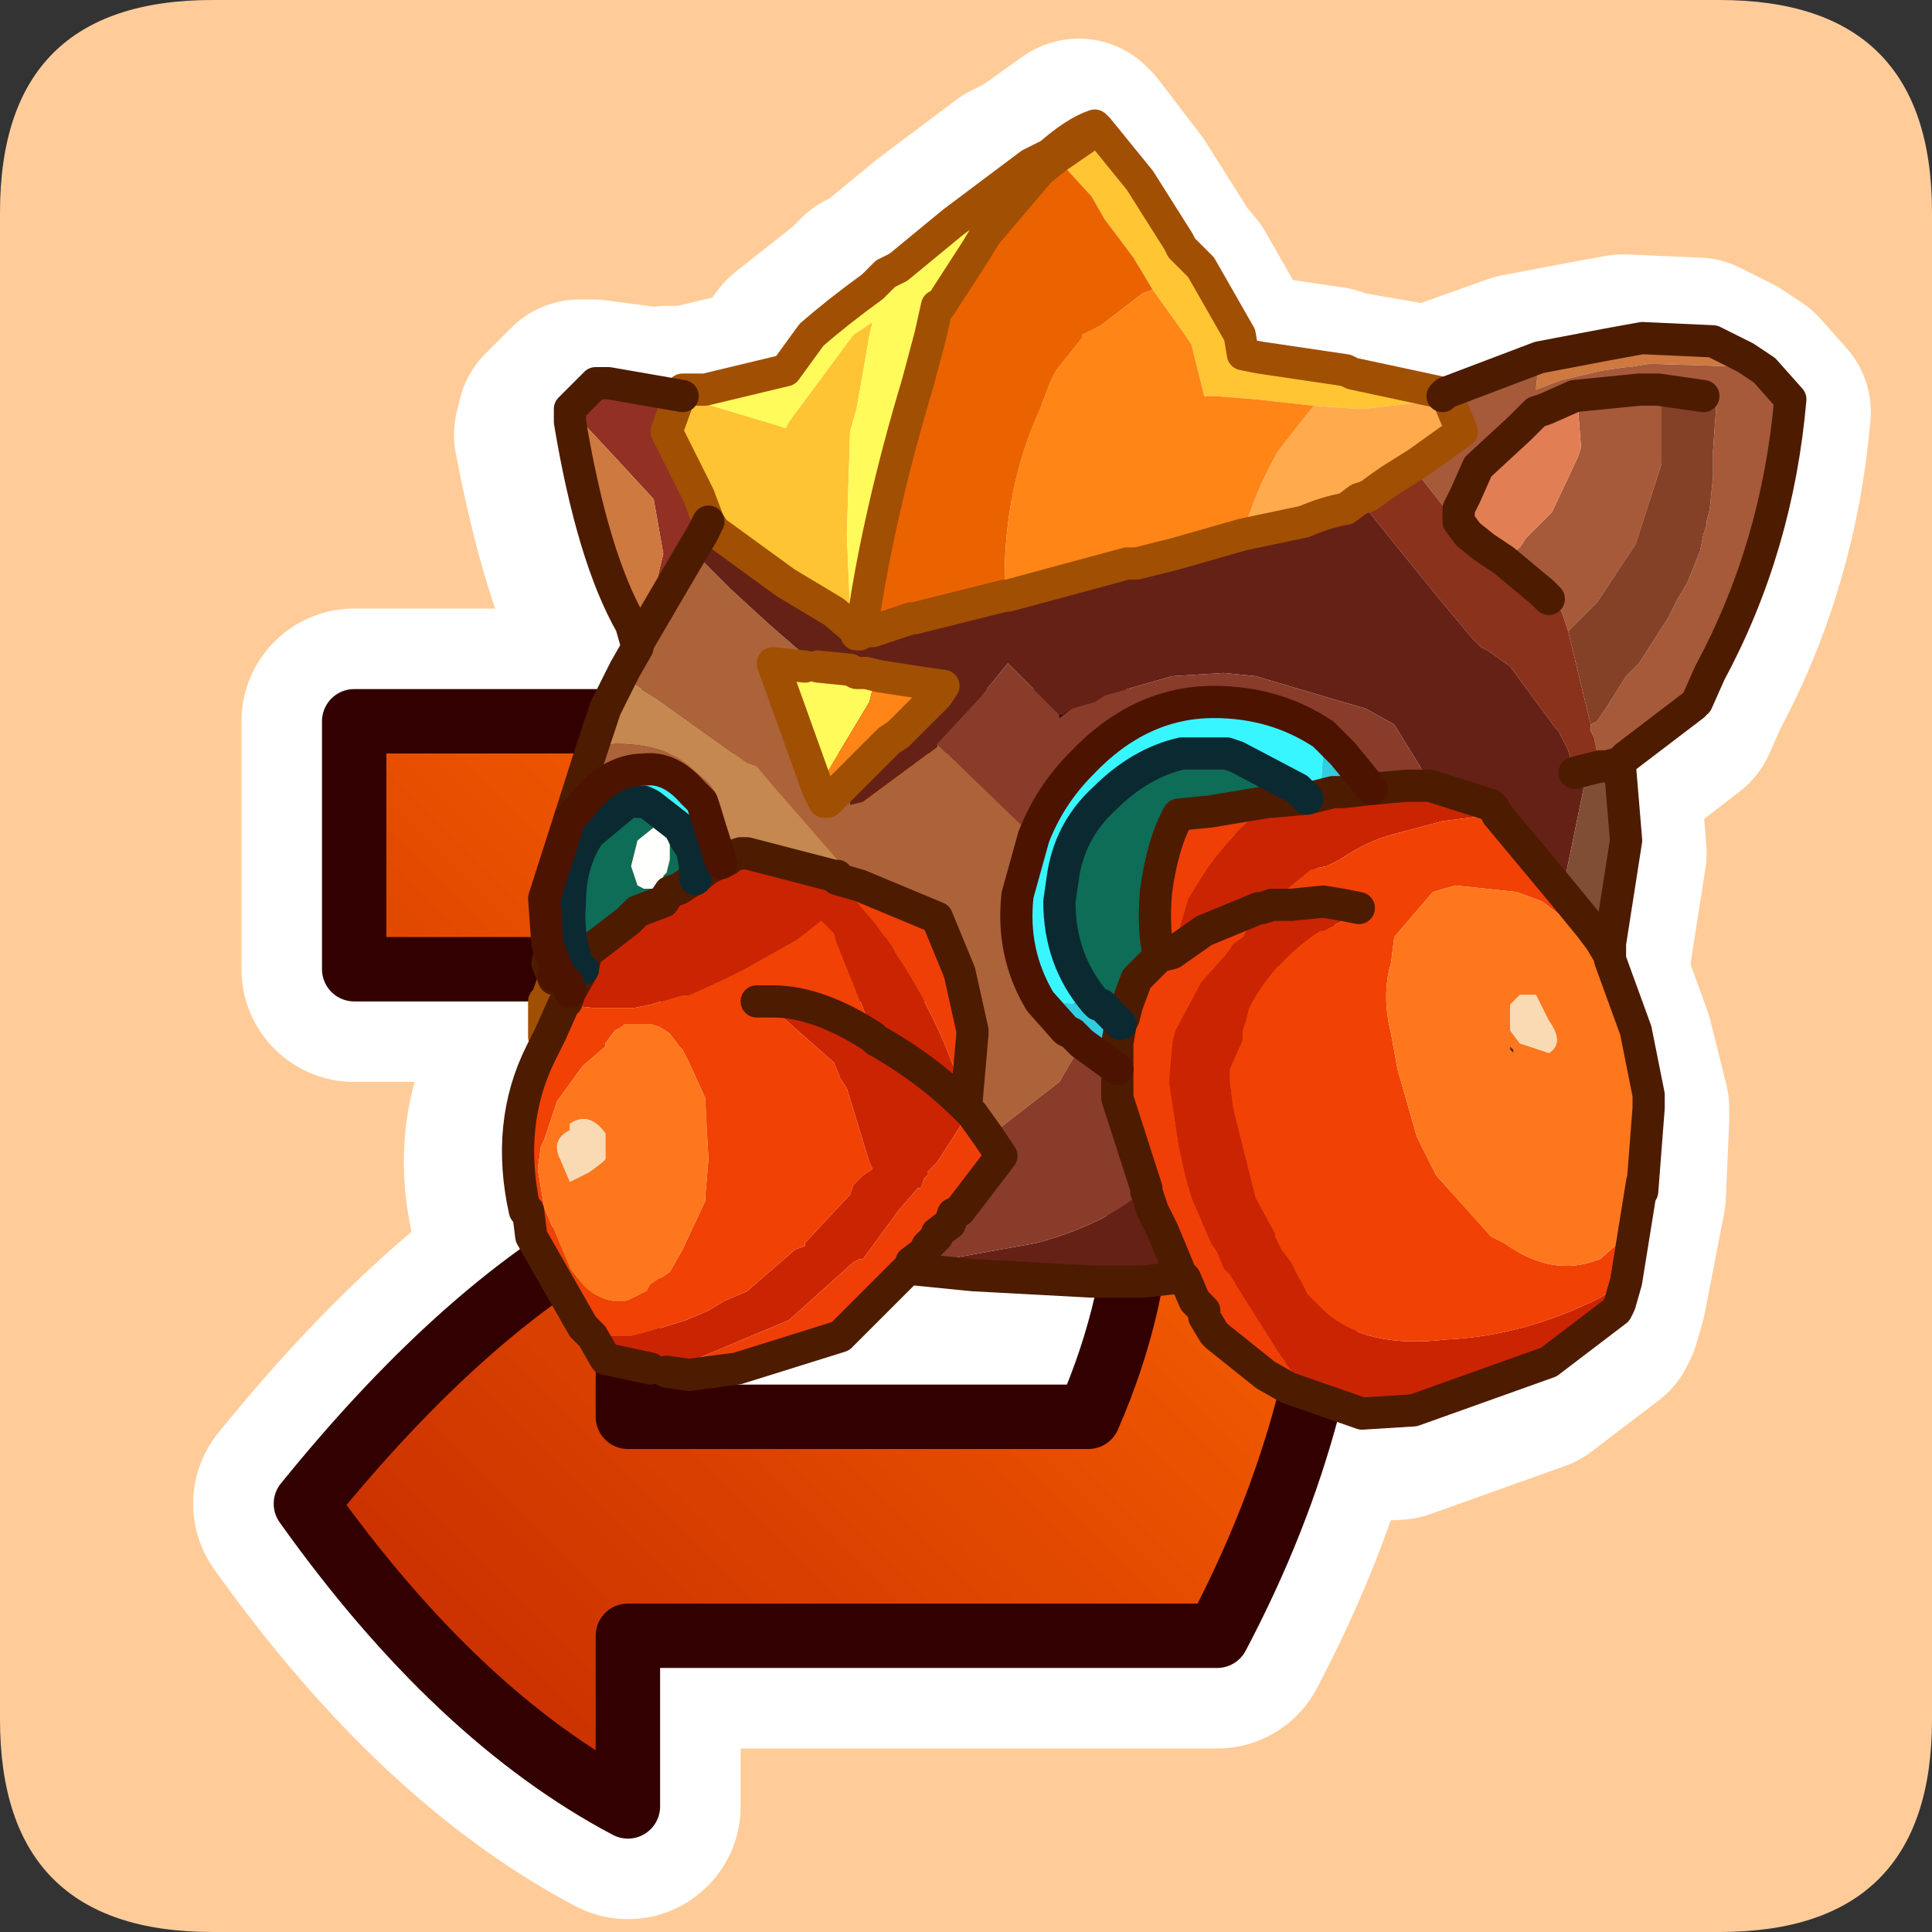 <?xml version="1.0" encoding="UTF-8" standalone="no"?>
<svg xmlns:ffdec="https://www.free-decompiler.com/flash" xmlns:xlink="http://www.w3.org/1999/xlink" ffdec:objectType="frame" height="30.0px" width="30.0px" xmlns="http://www.w3.org/2000/svg">
  <rect width="100%" height="100%" fill="#333333" stroke="none"/>
  <g transform="matrix(1.0, 0.0, 0.0, 1.0, 0.0, 0.0)">
    <use ffdec:characterId="1" height="30.0" transform="matrix(1.0, 0.0, 0.0, 1.0, 0.0, 0.0)" width="30.0" xlink:href="#shape0"/>
  </g>
  <defs>
    <g id="shape0" transform="matrix(1.0, 0.0, 0.0, 1.0, 0.0, 0.0)">
      <path d="M0.0 0.0 L30.0 0.0 30.0 30.0 0.0 30.0 0.0 0.0" fill="#33cc66" fill-opacity="0.0" fill-rule="evenodd" stroke="none"/>
      <path d="M26.7 0.0 Q30.0 0.0 30.0 3.3 L30.0 26.7 Q30.0 30.0 26.7 30.0 L3.3 30.0 Q0.0 30.0 0.0 26.7 L0.0 3.3 Q0.0 0.0 3.3 0.0 L26.7 0.0" fill="#ffcc99" fill-rule="evenodd" stroke="none"/>
      <path d="M10.3 6.35 L10.05 6.85 10.55 7.85 10.75 8.3 10.85 8.4 11.95 9.25 12.65 9.7 13.05 10.0 13.05 10.05 13.1 10.0 13.15 9.85 Q13.4 8.15 14.0 6.15 L14.2 5.4 14.3 4.95 14.35 4.95 14.9 4.1 15.05 3.85 15.9 2.85 16.15 2.6 16.8 2.15 16.75 2.1 16.05 2.6 15.75 2.75 14.55 3.65 13.7 4.35 13.5 4.45 13.3 4.65 12.35 5.4 11.95 5.95 10.7 6.25 10.35 6.25 10.35 6.3 10.3 6.35 M10.35 6.3 L9.2 6.15 9.0 6.15 8.6 6.55 8.55 6.75 Q8.95 8.85 9.5 9.9 L9.65 10.25 9.65 10.2 10.5 8.75 10.6 8.5 10.75 8.3 M16.8 2.15 L17.45 3.0 18.05 3.95 18.1 4.05 18.35 4.35 18.95 5.4 19.05 5.7 19.3 5.75 20.65 5.95 20.75 6.0 22.2 6.25 23.6 5.75 24.65 5.55 25.2 5.45 26.35 5.5 26.85 5.75 27.15 5.95 27.55 6.4 Q27.35 8.7 26.3 10.65 L26.1 11.1 25.0 11.95 24.9 12.0 25.0 13.25 24.75 14.85 24.7 15.05 24.7 15.1 25.1 16.2 25.35 17.2 25.35 17.4 25.3 18.55 25.0 20.1 24.9 20.45 24.85 20.55 23.8 21.35 21.7 22.1 20.9 22.15 19.75 21.75 19.4 21.55 18.65 20.95 18.6 20.85 18.45 20.65 18.4 20.55 18.3 20.35 18.15 20.05 17.95 20.05 17.5 20.1 17.45 20.1 16.7 20.1 14.85 20.0 13.85 19.85 12.8 20.95 11.15 21.45 10.45 21.55 9.15 21.3 8.95 20.95 8.8 20.8 7.95 19.4 7.95 19.0 7.9 19.0 Q7.55 17.65 8.15 16.55 L8.3 16.25 8.2 16.3 8.2 15.75 8.25 15.65 8.35 15.4 8.25 15.1 8.3 15.0 8.25 14.85 8.2 14.1 8.6 12.9 8.95 11.8 9.15 11.2 9.35 10.8 9.4 10.7 9.45 10.6 9.65 10.25 M8.3 15.0 L8.4 15.2 8.4 15.25 8.45 15.35 8.5 15.45 8.6 15.55 8.6 15.6 8.8 15.25 8.75 15.25 Q8.5 14.8 8.55 14.15 8.6 13.55 8.9 13.1 L9.5 12.65 9.6 12.65 9.75 12.65 9.85 12.7 10.3 13.05 10.35 13.1 10.35 13.15 10.4 13.25 10.5 13.4 10.55 13.7 10.55 13.85 10.95 13.55 10.6 12.65 10.5 12.5 Q10.15 12.1 9.75 12.15 9.2 12.15 8.75 12.75 L8.6 12.9 M8.8 15.25 L8.85 15.0 9.5 14.5 9.55 14.45 9.65 14.35 10.05 14.15 10.15 14.05 10.3 14.0 10.45 13.9 10.55 13.85 M8.4 15.25 L8.35 15.35 8.35 15.4 M8.6 15.6 L8.5 15.7 8.45 15.8 8.3 16.25 M23.65 9.35 L23.05 8.9 22.8 8.7 22.5 8.5 22.4 8.3 22.4 8.1 22.5 7.85 22.7 7.45 23.35 6.8 23.6 6.6 23.75 6.55 Q24.0 6.4 24.2 6.35 L25.15 6.25 25.5 6.25 26.15 6.3 M13.1 10.0 L13.25 9.95 13.9 9.8 15.35 9.4 15.4 9.4 17.25 8.95 17.3 8.95 17.35 8.9 18.0 8.8 19.05 8.5 19.95 8.3 20.65 8.1 20.85 7.95 20.95 7.85 21.35 7.65 21.75 7.35 22.45 6.9 22.2 6.25 M13.05 10.05 L13.1 10.05 13.1 10.0 M12.95 10.6 L13.05 10.65 13.15 10.65 13.4 10.7 14.05 10.8 14.4 10.85 14.25 10.95 13.7 11.55 13.55 11.7 12.8 12.45 12.6 12.65 12.55 12.65 12.45 12.45 11.75 10.5 12.2 10.5 12.95 10.6 M18.6 11.1 Q17.45 11.1 16.55 12.0 L15.75 13.2 15.55 14.05 Q15.45 15.0 15.9 15.7 L16.3 16.15 16.4 16.25 16.55 16.4 17.1 16.75 17.1 16.55 17.1 16.4 17.15 16.1 16.8 15.8 16.75 15.7 Q16.2 15.1 16.2 14.15 L16.25 13.85 Q16.3 13.05 16.9 12.55 17.4 12.0 18.1 11.9 L18.45 11.9 18.8 11.9 18.9 11.95 Q19.45 12.05 19.9 12.45 L20.0 12.55 20.25 12.5 20.45 12.5 20.6 12.5 21.05 12.45 20.6 11.9 20.3 11.6 Q19.5 11.05 18.6 11.1 M17.15 16.1 L17.2 16.0 17.25 15.8 17.35 15.4 17.75 15.05 Q17.65 14.6 17.7 14.05 17.8 13.3 18.05 12.85 L18.55 12.8 19.45 12.65 20.0 12.55 M20.85 14.3 L20.6 14.25 20.3 14.2 19.8 14.25 19.6 14.25 19.45 14.25 19.35 14.3 19.3 14.3 18.45 14.65 17.9 15.0 17.75 15.05 M18.15 20.05 L18.05 19.95 18.05 19.85 17.8 19.25 17.65 19.0 17.55 18.7 17.55 18.65 17.1 17.2 17.1 16.75 M10.95 13.55 L11.05 13.55 11.1 13.5 11.25 13.45 11.35 13.45 12.65 13.8 12.75 13.8 12.75 13.85 13.1 13.95 14.25 14.45 14.65 15.3 14.8 16.2 14.7 17.4 14.8 17.5 15.1 17.85 15.3 18.15 14.65 19.0 14.55 19.05 14.5 19.2 14.3 19.3 14.3 19.4 14.15 19.55 14.1 19.65 13.9 19.8 13.85 19.85 M11.7 15.75 Q12.45 15.75 13.3 16.3 L13.35 16.35 14.7 17.4 M24.65 12.1 L24.9 12.0 M21.05 12.45 L21.6 12.4 21.95 12.4 22.9 12.7 22.95 12.75 23.0 12.85 24.45 14.6 24.7 15.05" fill="none" stroke="#ffffff" stroke-linecap="round" stroke-linejoin="round" stroke-width="3.0"/>
      <path d="M9.75 18.95 L9.75 22.0 16.9 22.0 Q18.45 18.45 17.0 15.05 L5.5 15.05 5.5 11.2 18.9 11.2 Q22.65 18.3 18.9 25.4 L9.75 25.4 9.75 28.05 Q7.1 26.65 4.75 23.35 7.3 20.2 9.75 18.95 Z" fill="none" stroke="#ffffff" stroke-linecap="round" stroke-linejoin="round" stroke-width="3.5"/>
      <path d="M9.75 18.95 L9.75 22.0 16.9 22.0 Q18.45 18.45 17.0 15.05 L5.5 15.05 5.5 11.2 18.9 11.2 Q22.65 18.3 18.9 25.4 L9.75 25.4 9.75 28.05 Q7.1 26.65 4.75 23.35 7.3 20.2 9.75 18.95" fill="url(#gradient0)" fill-rule="evenodd" stroke="none"/>
      <path d="M9.75 18.95 L9.75 22.0 16.9 22.0 Q18.45 18.45 17.0 15.05 L5.5 15.05 5.5 11.2 18.9 11.2 Q22.65 18.3 18.9 25.4 L9.75 25.4 9.75 28.05 Q7.1 26.65 4.75 23.35 7.3 20.2 9.75 18.95 Z" fill="none" stroke="#330000" stroke-linecap="round" stroke-linejoin="round" stroke-width="1.0"/>
      <path d="M10.55 6.15 L10.35 6.7 10.85 7.7 11.0 8.1 10.9 8.3 10.75 8.55 9.9 10.0 9.9 10.05 9.8 9.7 10.15 9.25 10.25 8.8 10.3 8.6 10.15 7.75 9.55 7.1 8.85 6.35 9.25 5.95 9.45 5.95 10.6 6.15 10.55 6.15" fill="#923023" fill-rule="evenodd" stroke="none"/>
      <path d="M11.0 8.1 L10.85 7.7 10.35 6.7 10.55 6.15 12.05 6.6 12.2 6.65 12.25 6.55 13.25 5.2 13.55 5.0 13.5 5.2 13.45 5.5 13.3 6.35 13.2 6.7 13.15 8.3 13.2 9.5 13.3 9.8 12.95 9.5 12.2 9.05 11.1 8.25 11.0 8.1" fill="#ffc433" fill-rule="evenodd" stroke="none"/>
      <path d="M10.55 6.15 L10.6 6.15 10.6 6.05 10.95 6.05 12.2 5.75 12.6 5.2 Q13.0 4.85 13.55 4.45 L13.75 4.25 13.95 4.15 14.8 3.45 16.0 2.55 16.3 2.4 16.4 2.45 16.15 2.65 15.3 3.65 15.15 3.9 14.6 4.75 14.55 4.75 14.45 5.2 14.25 5.95 Q13.65 7.95 13.4 9.65 L13.35 9.8 13.3 9.85 13.3 9.8 13.2 9.5 13.15 8.3 13.2 6.7 13.3 6.35 13.45 5.5 13.5 5.2 13.55 5.0 13.25 5.2 12.25 6.55 12.2 6.65 12.05 6.6 10.55 6.15 M12.7 12.25 L12.0 10.3 12.5 10.35 12.7 10.35 13.2 10.4 13.3 10.45 13.45 10.45 13.65 10.5 13.55 10.7 13.5 10.9 12.9 11.9 12.7 12.25" fill="#fffb5b" fill-rule="evenodd" stroke="none"/>
      <path d="M8.85 6.35 L9.55 7.1 10.15 7.75 10.3 8.6 10.25 8.8 10.15 9.25 9.8 9.7 Q9.2 8.65 8.85 6.55 L8.85 6.35 M23.9 5.55 L24.95 5.35 25.5 5.25 26.6 5.3 27.1 5.55 27.4 5.75 27.25 5.7 25.65 5.65 25.6 5.65 25.3 5.7 25.25 5.7 24.9 5.75 24.25 5.9 23.85 6.05 23.9 5.55" fill="#ce7940" fill-rule="evenodd" stroke="none"/>
      <path d="M9.9 10.05 L9.9 10.0 10.75 8.55 11.0 8.8 11.35 9.15 11.95 9.7 12.7 10.35 12.5 10.35 12.0 10.3 12.7 12.25 12.8 12.45 12.85 12.45 13.05 12.25 13.2 12.45 13.2 12.5 13.4 12.45 14.55 11.6 14.55 11.55 16.05 13.0 15.8 13.9 Q15.7 14.8 16.15 15.55 L16.55 16.0 16.65 16.05 16.8 16.2 16.45 16.8 15.35 17.65 15.1 17.3 15.0 17.2 15.1 16.05 15.1 16.0 14.9 15.1 14.55 14.25 13.35 13.75 12.0 12.2 11.75 11.9 11.6 11.85 10.2 10.85 9.8 10.6 9.6 10.6 9.65 10.5 9.7 10.4 9.9 10.05 M9.2 11.6 L9.55 11.55 Q10.25 11.55 10.65 11.85 L11.0 12.15 Q11.3 12.5 11.3 13.35 L11.2 13.4 10.9 12.45 10.75 12.3 Q10.4 11.9 10.0 11.95 9.45 11.95 9.0 12.55 L8.85 12.7 9.2 11.6 M8.55 14.8 L8.65 15.05 8.6 15.15 8.6 15.2 8.5 14.95 8.6 15.2 8.5 15.5 8.45 15.4 8.5 14.95 8.55 14.8" fill="#ac633a" fill-rule="evenodd" stroke="none"/>
      <path d="M9.2 11.6 L9.4 11.0 9.6 10.6 9.8 10.6 10.2 10.85 11.6 11.85 11.75 11.9 12.0 12.2 13.35 13.75 13.0 13.65 13.0 13.6 12.95 13.6 11.6 13.25 11.5 13.25 11.35 13.3 11.3 13.35 Q11.3 12.5 11.0 12.15 L10.65 11.85 Q10.25 11.55 9.55 11.55 L9.2 11.6" fill="#c58851" fill-rule="evenodd" stroke="none"/>
      <path d="M16.15 15.55 Q15.7 14.8 15.8 13.9 L16.05 13.0 Q16.3 12.35 16.8 11.85 17.7 10.9 18.85 10.9 19.8 10.9 20.55 11.4 L20.55 11.65 20.5 12.35 20.3 12.4 20.15 12.25 19.2 11.75 19.05 11.7 18.7 11.7 18.35 11.7 Q17.7 11.85 17.15 12.4 16.6 12.9 16.5 13.65 L16.45 14.0 Q16.45 14.9 17.0 15.55 L17.05 15.6 16.95 15.6 16.15 15.55 M10.6 12.95 L10.55 12.85 10.1 12.5 10.0 12.45 9.9 12.45 9.75 12.45 9.15 12.95 Q8.85 13.4 8.85 14.0 8.8 14.6 9.0 15.05 L8.8 15.05 8.65 15.05 8.55 14.8 8.5 14.65 8.45 13.95 8.85 12.7 9.0 12.55 Q9.45 11.95 10.0 11.95 10.4 11.9 10.75 12.3 L10.75 12.45 10.65 13.05 10.6 12.95" fill="#38f6ff" fill-rule="evenodd" stroke="none"/>
      <path d="M10.15 12.85 L9.9 13.05 9.8 13.45 9.9 13.75 10.0 13.8 10.15 13.8 10.25 13.65 10.3 13.65 10.3 13.6 10.35 13.55 10.4 13.35 10.4 13.05 10.2 12.85 10.15 12.85 M9.0 15.05 Q8.8 14.6 8.85 14.0 8.85 13.4 9.15 12.95 L9.75 12.45 9.9 12.45 10.0 12.45 10.1 12.5 10.55 12.85 10.6 12.95 10.65 13.1 10.5 13.6 10.5 13.65 10.45 13.65 10.4 13.85 10.3 14.0 9.9 14.15 9.8 14.25 9.75 14.3 9.1 14.8 9.05 15.05 9.0 15.05 M20.3 12.4 L19.75 12.45 19.7 12.45 19.3 12.3 Q19.05 12.35 18.8 12.55 L18.8 12.6 18.3 12.65 Q18.05 13.1 17.95 13.85 17.9 14.45 18.0 14.85 L17.65 15.2 17.5 15.6 17.1 15.6 17.05 15.6 17.0 15.55 Q16.45 14.9 16.45 14.0 L16.5 13.65 Q16.6 12.9 17.15 12.4 17.7 11.85 18.35 11.7 L18.7 11.7 19.05 11.7 19.2 11.75 20.15 12.25 20.3 12.4 M19.55 14.1 L19.65 14.05 19.6 14.1 19.55 14.1" fill="#0e6d56" fill-rule="evenodd" stroke="none"/>
      <path d="M10.15 12.85 L10.2 12.85 10.4 13.05 10.4 13.35 10.35 13.55 10.3 13.6 10.3 13.65 10.25 13.65 10.15 13.8 10.0 13.8 9.9 13.75 9.8 13.45 9.9 13.05 10.15 12.85 M18.8 12.6 L18.8 12.55 Q19.05 12.35 19.3 12.3 L19.7 12.45 18.8 12.6" fill="#fffffd" fill-rule="evenodd" stroke="none"/>
      <path d="M16.8 16.2 L16.65 16.05 16.55 16.0 16.15 15.55 16.95 15.6 17.05 15.6 17.1 15.6 17.4 15.9 17.35 16.2 17.35 16.35 17.35 16.6 16.8 16.2 M10.65 13.05 L10.75 12.45 10.75 12.3 10.9 12.45 11.2 13.4 Q11.0 13.45 10.8 13.65 L10.8 13.5 10.75 13.2 10.65 13.05 M8.65 15.05 L8.8 15.05 9.0 15.05 9.05 15.05 8.85 15.4 8.85 15.35 8.8 15.25 8.7 15.15 8.65 15.05 M20.5 12.35 L20.55 11.65 20.55 11.4 20.85 11.7 21.3 12.25 20.85 12.3 20.7 12.3 20.5 12.35" fill="#31cde0" fill-rule="evenodd" stroke="none"/>
      <path d="M10.6 12.95 L10.65 13.05 10.75 13.2 10.8 13.5 10.8 13.65 10.7 13.7 10.7 13.65 10.7 13.55 10.7 13.25 10.65 13.1 10.6 12.95 M17.45 15.8 L17.4 15.9 17.1 15.6 17.45 15.8" fill="#08202c" fill-rule="evenodd" stroke="none"/>
      <path d="M10.4 13.85 L10.45 13.65 10.5 13.65 10.5 13.6 10.65 13.1 10.7 13.25 10.7 13.55 10.7 13.65 10.7 13.7 10.55 13.8 10.4 13.85 M17.1 15.6 L17.5 15.6 17.45 15.8 17.1 15.6" fill="#005445" fill-rule="evenodd" stroke="none"/>
      <path d="M15.0 17.2 L15.1 17.3 15.0 17.35 14.55 18.05 14.4 18.2 14.4 18.25 14.35 18.3 14.3 18.45 14.25 18.45 13.95 18.8 13.4 19.55 13.35 19.55 13.25 19.6 12.25 20.5 10.7 21.15 10.7 21.35 10.35 21.3 10.1 21.25 9.4 21.1 9.2 20.75 9.8 20.75 10.0 20.7 10.65 20.5 11.0 20.35 11.25 20.2 11.6 20.05 12.35 19.4 12.5 19.35 12.5 19.3 13.2 18.55 13.25 18.4 13.4 18.25 13.55 18.15 13.5 18.05 13.15 16.9 13.05 16.75 12.95 16.5 12.1 15.75 11.75 15.55 12.0 15.55 Q12.7 15.55 13.55 16.1 L13.6 16.15 13.0 14.65 12.95 14.5 12.75 14.3 12.5 14.5 12.35 14.6 11.55 15.05 11.25 15.2 10.7 15.45 10.6 15.45 10.1 15.6 9.85 15.65 9.65 15.65 9.55 15.65 9.3 15.65 9.2 15.65 8.75 15.6 8.8 15.55 8.85 15.4 9.05 15.05 9.1 14.8 9.75 14.3 9.8 14.25 9.9 14.15 10.3 14.0 10.4 13.85 10.55 13.8 10.7 13.7 10.8 13.65 Q11.0 13.45 11.2 13.4 L11.3 13.35 11.35 13.3 11.5 13.25 11.6 13.25 12.95 13.6 13.0 13.65 13.6 14.35 13.85 14.7 13.9 14.8 Q14.7 16.0 15.0 17.2 14.4 16.6 13.6 16.15 14.4 16.6 15.0 17.2 M25.25 19.9 L25.15 20.25 25.1 20.35 24.05 21.15 21.95 21.9 21.15 21.95 20.0 21.55 20.1 21.35 19.85 21.0 19.25 20.05 19.1 19.8 19.0 19.7 18.9 19.45 18.8 19.3 18.5 18.6 18.4 18.25 18.3 17.8 18.15 16.8 18.2 16.2 18.25 16.0 18.65 15.25 19.05 14.8 19.15 14.65 19.3 14.55 19.4 14.35 19.55 14.1 19.6 14.1 19.75 14.05 19.85 14.05 20.05 14.05 20.55 14.0 20.85 14.05 21.1 14.1 20.85 14.3 20.55 14.45 20.5 14.45 Q19.8 14.9 19.4 15.65 L19.35 15.85 19.3 16.0 19.3 16.15 19.1 16.6 19.1 16.8 19.15 17.2 19.3 17.8 19.5 18.6 19.8 19.15 19.8 19.2 19.9 19.4 20.05 19.6 20.3 20.1 20.55 20.35 Q21.2 20.95 22.45 20.8 23.65 20.75 24.85 20.15 L25.0 20.05 25.25 19.9 M22.2 12.2 L23.15 12.5 23.2 12.55 23.25 12.65 23.2 12.65 22.4 12.75 21.65 12.95 Q21.25 13.05 20.8 13.35 L20.7 13.4 20.6 13.45 20.35 13.5 20.05 13.75 19.65 14.05 19.55 14.1 18.7 14.45 18.2 14.8 18.45 13.95 18.7 13.55 Q19.1 12.95 19.75 12.45 L20.3 12.4 20.5 12.35 20.7 12.3 20.85 12.3 21.3 12.25 21.85 12.2 22.2 12.2" fill="#cb2402" fill-rule="evenodd" stroke="none"/>
      <path d="M8.75 15.6 L9.2 15.65 9.3 15.65 9.55 15.65 9.65 15.65 9.85 15.65 10.1 15.6 10.6 15.45 10.7 15.45 11.25 15.2 11.55 15.05 12.35 14.6 12.5 14.5 12.75 14.3 12.95 14.5 13.0 14.65 13.6 16.15 13.55 16.1 Q12.7 15.55 12.0 15.55 L11.75 15.55 12.1 15.75 12.95 16.5 13.05 16.75 13.15 16.9 13.5 18.05 13.55 18.15 13.4 18.25 13.25 18.4 13.2 18.55 12.5 19.3 12.5 19.35 12.35 19.4 11.6 20.05 11.25 20.2 11.0 20.35 10.65 20.5 10.0 20.7 9.8 20.75 9.2 20.75 9.05 20.6 8.25 19.2 8.2 18.8 8.45 18.75 8.15 18.8 Q7.85 17.45 8.4 16.35 L8.55 16.05 8.75 15.6 M8.45 18.75 L8.85 19.7 Q9.25 20.3 9.75 20.2 L10.05 20.05 10.1 19.95 10.4 19.75 10.6 19.4 10.95 18.65 10.95 18.6 11.0 18.0 10.95 17.05 10.7 16.5 10.6 16.3 10.55 16.25 10.4 16.05 10.25 15.95 10.1 15.9 10.05 15.9 9.8 15.9 9.7 15.9 9.65 15.95 9.55 16.0 9.4 16.2 9.4 16.25 9.05 16.55 8.65 17.1 8.6 17.25 8.45 17.7 8.4 17.8 8.35 18.15 8.45 18.75 M25.5 18.35 L25.25 19.9 25.0 20.05 24.85 20.15 Q23.65 20.75 22.45 20.8 21.2 20.95 20.55 20.35 L20.3 20.1 20.05 19.6 19.9 19.4 19.8 19.2 19.8 19.15 19.5 18.6 19.3 17.8 19.15 17.2 19.1 16.8 19.1 16.6 19.3 16.15 19.3 16.0 19.35 15.85 19.4 15.65 Q19.8 14.9 20.5 14.45 L20.55 14.45 20.85 14.3 21.1 14.1 20.85 14.05 20.55 14.0 20.05 14.05 19.85 14.05 19.75 14.05 19.6 14.1 19.65 14.05 20.05 13.75 20.35 13.5 20.6 13.45 20.7 13.4 20.8 13.35 Q21.25 13.05 21.65 12.95 L22.4 12.75 23.2 12.65 23.25 12.65 24.25 13.85 24.7 14.4 24.6 14.5 23.95 14.0 23.55 13.85 22.6 13.75 22.25 13.85 21.65 14.55 21.6 14.95 Q21.45 15.45 21.6 16.05 L21.7 16.6 22.0 17.65 22.05 17.75 22.25 18.15 22.3 18.25 23.15 19.2 23.35 19.3 Q24.05 19.8 24.7 19.6 L24.85 19.55 25.3 19.15 25.5 18.35" fill="#f14105" fill-rule="evenodd" stroke="none"/>
      <path d="M8.45 18.75 L8.35 18.15 8.4 17.8 8.45 17.7 8.6 17.25 8.65 17.1 9.05 16.55 9.4 16.25 9.4 16.2 9.55 16.0 9.65 15.95 9.7 15.9 9.8 15.9 10.05 15.9 10.1 15.9 10.25 15.95 10.4 16.05 10.55 16.25 10.6 16.3 10.7 16.5 10.95 17.05 11.0 18.0 10.95 18.6 10.95 18.65 10.6 19.4 10.4 19.75 10.1 19.95 10.05 20.05 9.75 20.2 Q9.25 20.3 8.85 19.7 L8.45 18.75 M9.4 17.6 Q9.15 17.25 8.85 17.45 L8.85 17.55 Q8.55 17.7 8.7 18.0 L8.85 18.35 8.95 18.3 9.15 18.2 9.35 18.05 9.4 18.0 9.4 17.6 M25.0 14.85 L25.0 14.9 25.4 16.0 25.6 17.0 25.6 17.2 25.5 18.5 25.5 18.35 25.3 19.15 24.85 19.55 24.7 19.6 Q24.05 19.8 23.35 19.3 L23.15 19.2 22.3 18.25 22.25 18.15 22.05 17.75 22.0 17.65 21.7 16.6 21.6 16.05 Q21.45 15.45 21.6 14.95 L21.65 14.55 22.25 13.85 22.6 13.75 23.55 13.85 23.95 14.0 24.6 14.5 24.7 14.4 24.85 14.6 25.0 14.85 M23.45 15.6 L23.45 16.0 23.6 16.2 24.05 16.35 Q24.3 16.2 24.05 15.85 L23.9 15.55 23.85 15.45 23.65 15.45 23.6 15.45 23.45 15.6 M23.5 16.3 L23.45 16.25 23.45 16.3 23.5 16.35 23.5 16.4 23.5 16.3" fill="#fe771d" fill-rule="evenodd" stroke="none"/>
      <path d="M8.75 15.6 L8.55 16.05 8.45 16.1 8.45 15.55 8.5 15.5 8.6 15.2 8.6 15.15 8.65 15.05 8.7 15.15 8.8 15.25 8.85 15.35 8.85 15.4 8.8 15.55 8.75 15.6" fill="#ffba20" fill-rule="evenodd" stroke="none"/>
      <path d="M9.4 17.6 L9.4 18.0 9.35 18.05 9.15 18.2 8.95 18.3 8.85 18.35 8.7 18.0 Q8.55 17.7 8.85 17.55 L8.85 17.45 Q9.15 17.25 9.4 17.6 M23.45 15.6 L23.6 15.45 23.65 15.45 23.85 15.45 23.9 15.55 24.05 15.85 Q24.3 16.2 24.05 16.35 L23.6 16.2 23.45 16.0 23.45 15.6" fill="#fadab3" fill-rule="evenodd" stroke="none"/>
      <path d="M13.35 13.75 L14.55 14.25 14.9 15.1 15.1 16.0 15.1 16.05 15.0 17.2 Q14.7 16.0 13.9 14.8 L13.85 14.7 13.6 14.35 13.0 13.65 12.95 13.6 13.0 13.6 13.0 13.65 13.35 13.75 M15.1 17.3 L15.35 17.65 15.55 17.95 14.9 18.8 14.8 18.85 14.75 19.0 14.55 19.15 14.55 19.2 14.4 19.35 14.35 19.45 14.15 19.6 14.15 19.65 14.1 19.7 13.05 20.75 11.45 21.25 10.7 21.35 10.7 21.15 12.25 20.5 13.25 19.6 13.35 19.55 13.4 19.55 13.95 18.8 14.25 18.45 14.3 18.45 14.35 18.3 14.4 18.25 14.4 18.2 14.55 18.05 15.0 17.35 15.1 17.3 M20.0 21.55 L19.65 21.35 18.9 20.75 18.85 20.7 18.7 20.45 18.7 20.35 18.55 20.2 18.4 19.85 18.3 19.75 18.3 19.7 18.05 19.1 17.9 18.8 17.8 18.5 17.8 18.45 17.35 17.05 17.35 16.6 17.35 16.35 17.35 16.2 17.4 15.9 17.45 15.8 17.5 15.6 17.65 15.2 18.0 14.85 Q17.9 14.45 17.95 13.85 18.05 13.1 18.3 12.65 L18.8 12.6 19.7 12.45 19.75 12.45 Q19.1 12.95 18.7 13.55 L18.45 13.95 18.2 14.8 18.7 14.45 19.55 14.1 19.4 14.35 19.3 14.55 19.15 14.65 19.05 14.8 18.65 15.25 18.25 16.0 18.2 16.2 18.15 16.8 18.3 17.8 18.4 18.25 18.5 18.6 18.8 19.3 18.9 19.45 19.0 19.7 19.1 19.8 19.25 20.05 19.85 21.0 20.1 21.35 20.0 21.55 M18.0 14.85 L18.2 14.8 18.0 14.85" fill="#ef3f06" fill-rule="evenodd" stroke="none"/>
      <path d="M23.9 5.55 L23.85 6.05 24.25 5.9 24.9 5.75 25.25 5.7 25.3 5.7 25.6 5.65 25.65 5.65 27.25 5.7 27.4 5.75 27.8 6.2 Q27.6 8.5 26.55 10.45 L26.35 10.9 26.3 10.95 25.25 11.75 25.15 11.85 24.95 11.9 24.85 11.9 24.75 11.45 24.7 11.35 24.7 11.25 24.8 11.2 25.0 10.9 25.25 10.5 25.45 10.3 25.9 9.6 26.05 9.3 26.2 9.05 26.4 8.55 26.45 8.3 26.5 8.15 26.5 8.1 26.55 7.9 26.6 7.4 26.6 7.0 26.65 6.3 26.45 6.15 25.75 6.05 25.8 6.2 25.8 6.65 25.8 7.2 25.4 8.45 24.8 9.35 24.65 9.5 24.35 9.8 24.25 9.5 24.05 9.3 23.95 9.2 23.35 8.7 23.6 8.5 23.7 8.35 24.1 7.95 24.5 7.1 24.55 6.95 24.5 6.3 24.45 6.15 24.0 6.35 23.85 6.4 23.6 6.65 22.95 7.25 22.75 7.7 22.65 7.9 22.65 8.1 22.6 8.1 22.05 7.4 22.0 7.2 22.7 6.7 22.45 6.1 23.9 5.55 M24.45 6.15 L25.45 6.05 25.75 6.05 25.45 6.05 24.45 6.15 M22.4 6.15 L22.45 6.1 22.5 6.35 22.4 6.15" fill="#a65a3a" fill-rule="evenodd" stroke="none"/>
      <path d="M24.35 9.8 L24.65 9.5 24.8 9.35 25.4 8.45 25.8 7.2 25.8 6.65 25.8 6.2 25.75 6.05 26.45 6.15 26.65 6.3 26.6 7.0 26.6 7.4 26.55 7.9 26.5 8.1 26.5 8.15 26.45 8.3 26.4 8.55 26.2 9.05 26.05 9.3 25.9 9.6 25.45 10.3 25.25 10.5 25.0 10.9 24.8 11.2 24.7 11.25 24.35 9.8" fill="#844127" fill-rule="evenodd" stroke="none"/>
      <path d="M24.45 6.15 L24.5 6.3 24.55 6.95 24.5 7.1 24.1 7.95 23.7 8.35 23.6 8.5 23.35 8.7 23.05 8.5 22.8 8.3 22.65 8.1 22.65 7.9 22.75 7.7 22.95 7.25 23.6 6.65 23.85 6.4 24.0 6.35 24.45 6.15" fill="#e27e54" fill-rule="evenodd" stroke="none"/>
      <path d="M22.4 6.1 L22.4 6.15 22.05 6.25 21.15 6.35 21.1 6.35 20.4 6.3 19.5 6.2 18.85 6.15 18.7 6.15 18.5 5.35 18.4 5.2 17.9 4.5 17.6 4.0 17.15 3.4 16.95 3.05 16.4 2.45 17.05 2.0 17.7 2.8 18.3 3.75 18.35 3.85 18.65 4.15 19.25 5.2 19.3 5.5 19.55 5.55 20.9 5.75 21.0 5.8 22.4 6.1" fill="#ffc533" fill-rule="evenodd" stroke="none"/>
      <path d="M20.4 6.3 L21.1 6.35 21.15 6.35 22.05 6.25 22.4 6.15 22.5 6.35 22.45 6.1 22.7 6.7 22.0 7.2 21.6 7.45 Q21.45 7.55 21.25 7.7 L21.1 7.75 20.9 7.9 Q20.6 7.95 20.25 8.1 L19.3 8.3 Q19.5 7.6 19.85 7.0 L20.2 6.55 20.4 6.3" fill="#ffaa4d" fill-rule="evenodd" stroke="none"/>
      <path d="M24.35 9.8 L24.7 11.25 24.7 11.35 24.75 11.45 24.85 11.9 24.65 11.95 24.45 12.0 24.35 11.65 24.2 11.35 24.15 11.3 23.45 10.35 23.1 10.1 23.0 10.05 22.9 9.95 22.85 9.9 22.35 9.3 21.7 8.5 21.1 7.75 21.25 7.7 Q21.45 7.55 21.6 7.45 L22.0 7.2 22.05 7.4 22.6 8.1 22.65 8.1 22.8 8.3 23.05 8.5 23.35 8.7 23.95 9.2 24.05 9.3 24.25 9.5 24.35 9.8" fill="#8a321c" fill-rule="evenodd" stroke="none"/>
      <path d="M10.75 8.55 L10.9 8.3 11.0 8.1 11.1 8.25 12.2 9.05 12.95 9.5 13.3 9.8 13.3 9.85 13.35 9.85 13.35 9.8 13.35 9.85 13.3 9.85 13.35 9.8 13.55 9.8 14.15 9.6 14.2 9.6 15.6 9.25 15.65 9.25 17.5 8.75 17.55 8.75 17.65 8.75 18.25 8.6 19.3 8.3 20.25 8.1 Q20.6 7.95 20.9 7.9 L21.1 7.75 21.7 8.5 22.35 9.3 22.85 9.9 22.9 9.95 23.0 10.05 23.1 10.1 23.45 10.35 24.15 11.3 24.2 11.35 24.35 11.65 24.45 12.0 24.65 11.95 24.3 13.65 24.25 13.85 23.25 12.65 23.2 12.55 23.15 12.5 22.2 12.2 22.05 11.9 21.65 11.25 21.2 11.0 20.85 10.9 19.5 10.5 19.0 10.45 18.2 10.5 17.15 10.8 17.0 10.9 16.65 11.0 16.5 11.1 16.45 11.1 16.3 10.95 15.65 10.3 15.2 10.85 14.55 11.55 14.55 11.6 13.4 12.45 13.2 12.5 13.2 12.45 13.05 12.25 13.8 11.5 13.95 11.4 14.55 10.8 14.65 10.65 14.3 10.6 13.65 10.5 13.45 10.45 13.3 10.45 13.2 10.4 12.7 10.35 11.95 9.7 11.35 9.15 11.0 8.8 10.75 8.55 M17.7 19.9 L16.95 19.9 15.1 19.8 14.1 19.7 14.15 19.65 16.1 19.3 Q17.2 19.0 17.8 18.45 L17.8 18.5 17.9 18.8 18.05 19.1 18.3 19.7 17.8 19.85 17.7 19.9 M23.5 16.35 L23.45 16.3 23.45 16.25 23.5 16.3 23.5 16.35" fill="#652116" fill-rule="evenodd" stroke="none"/>
      <path d="M15.35 17.65 L16.45 16.8 16.8 16.2 17.35 16.6 17.35 17.05 17.8 18.45 Q17.2 19.0 16.1 19.3 L14.15 19.65 14.15 19.6 14.35 19.45 14.4 19.35 14.55 19.2 14.55 19.15 14.75 19.0 14.8 18.85 14.9 18.8 15.55 17.95 15.35 17.65 M16.05 13.0 L14.55 11.55 15.2 10.85 15.65 10.3 16.3 10.95 16.45 11.1 16.45 11.15 16.65 11.0 17.0 10.9 17.15 10.8 18.2 10.5 19.0 10.45 19.5 10.5 20.85 10.9 21.2 11.0 21.65 11.25 22.05 11.9 22.2 12.2 21.85 12.2 21.3 12.25 20.85 11.7 20.55 11.4 Q19.8 10.9 18.85 10.9 17.7 10.9 16.8 11.85 16.3 12.35 16.05 13.0" fill="#893c2a" fill-rule="evenodd" stroke="none"/>
      <path d="M16.4 2.45 L16.95 3.05 17.15 3.4 17.6 4.0 17.9 4.5 17.75 4.55 17.1 5.05 16.8 5.2 16.8 5.25 16.4 5.75 16.3 5.95 16.15 6.35 Q15.6 7.55 15.6 9.0 L15.6 9.25 14.2 9.6 14.15 9.6 13.55 9.8 13.35 9.8 13.4 9.65 Q13.65 7.95 14.25 5.95 L14.45 5.2 14.55 4.75 14.6 4.75 15.15 3.9 15.3 3.65 16.15 2.65 16.4 2.45" fill="#eb6300" fill-rule="evenodd" stroke="none"/>
      <path d="M13.05 12.25 L12.85 12.45 12.8 12.45 12.7 12.25 12.9 11.9 13.5 10.9 13.55 10.7 13.65 10.5 14.3 10.6 14.65 10.65 14.55 10.8 13.95 11.4 13.8 11.5 13.05 12.25 M17.9 4.5 L18.4 5.2 18.5 5.35 18.7 6.15 18.85 6.15 19.5 6.2 20.4 6.3 20.2 6.55 19.85 7.0 Q19.5 7.6 19.3 8.3 L18.25 8.6 17.65 8.75 17.55 8.75 17.5 8.75 15.65 9.25 15.6 9.25 15.6 9.0 Q15.6 7.55 16.15 6.35 L16.3 5.95 16.4 5.75 16.8 5.25 16.8 5.2 17.1 5.05 17.75 4.55 17.9 4.5" fill="#ff8517" fill-rule="evenodd" stroke="none"/>
      <path d="M25.15 11.85 L25.25 13.05 25.0 14.65 24.85 14.6 24.7 14.4 24.25 13.85 24.3 13.65 24.65 11.95 24.85 11.9 24.95 11.9 25.15 11.85 M18.4 19.85 L18.2 19.85 17.75 19.9 17.7 19.9 17.8 19.85 18.3 19.7 18.3 19.75 18.4 19.85 M23.5 16.35 L23.5 16.3 23.5 16.4 23.5 16.35" fill="#804e35" fill-rule="evenodd" stroke="none"/>
      <path d="M11.0 8.1 L10.85 7.7 10.35 6.7 10.55 6.15 10.6 6.15 10.6 6.05 10.95 6.05 12.2 5.75 12.6 5.2 Q13.0 4.85 13.55 4.45 L13.75 4.25 13.95 4.15 14.8 3.45 16.0 2.55 16.3 2.4 Q16.7 2.05 17.0 1.95 L17.05 2.0 16.4 2.45 16.15 2.65 15.3 3.65 15.15 3.9 14.6 4.75 14.55 4.75 14.45 5.2 14.25 5.95 Q13.65 7.95 13.4 9.65 L13.35 9.8 13.3 9.85 13.3 9.8 12.95 9.5 12.2 9.05 11.1 8.25 11.0 8.1 M13.05 12.25 L12.85 12.45 12.8 12.45 12.7 12.25 12.0 10.3 12.5 10.35 M8.6 15.2 L8.6 15.15 M8.5 15.5 L8.6 15.2 M8.55 16.05 L8.45 16.1 8.45 15.55 8.5 15.5 M22.4 6.1 L21.0 5.8 20.9 5.75 19.55 5.55 19.3 5.5 19.25 5.2 18.65 4.15 18.35 3.85 18.3 3.75 17.7 2.8 17.05 2.0 M22.0 7.2 L22.7 6.7 22.45 6.1 M21.1 7.75 L20.9 7.9 Q20.6 7.95 20.25 8.1 L19.3 8.3 18.25 8.6 17.65 8.75 17.55 8.75 17.5 8.75 15.65 9.25 15.6 9.25 14.2 9.6 M14.15 9.6 L13.55 9.8 13.35 9.8 13.35 9.85 13.3 9.85 M21.1 7.75 L21.25 7.7 Q21.45 7.55 21.6 7.45 L22.0 7.2 M12.7 10.35 L13.2 10.4 13.3 10.45 13.45 10.45 13.65 10.5 14.3 10.6 14.65 10.65 14.55 10.8 13.95 11.4 13.8 11.5 13.05 12.25" fill="none" stroke="#a14f02" stroke-linecap="round" stroke-linejoin="round" stroke-width="0.5"/>
      <path d="M10.6 6.15 L9.45 5.95 9.25 5.95 8.85 6.35 8.85 6.55 Q9.2 8.65 9.8 9.7 L9.9 10.05 9.9 10.0 10.75 8.55 10.9 8.3 11.0 8.1 M9.2 11.6 L9.4 11.0 9.6 10.6 9.65 10.5 9.7 10.4 9.9 10.05 M13.35 13.75 L14.55 14.25 14.9 15.1 15.1 16.0 15.1 16.05 15.0 17.2 15.1 17.3 15.35 17.65 15.55 17.95 14.9 18.8 14.8 18.85 14.75 19.0 14.55 19.15 14.55 19.2 14.4 19.35 14.35 19.45 14.15 19.6 14.15 19.65 14.1 19.7 13.05 20.75 11.45 21.25 10.7 21.35 10.35 21.3 M11.3 13.35 L11.35 13.3 11.5 13.25 11.6 13.25 12.95 13.6 13.0 13.6 13.0 13.65 13.35 13.75 M9.05 15.05 L9.1 14.8 9.75 14.3 9.8 14.25 9.9 14.15 10.3 14.0 10.4 13.85 10.55 13.8 10.7 13.7 10.8 13.65 Q11.0 13.45 11.2 13.4 L11.3 13.35 M8.75 15.6 L8.55 16.05 8.4 16.35 Q7.85 17.45 8.15 18.8 L8.2 18.8 8.25 19.2 9.05 20.6 9.2 20.75 9.4 21.1 10.1 21.25 M11.75 15.55 L12.0 15.55 Q12.7 15.55 13.55 16.1 L13.6 16.15 Q14.4 16.6 15.0 17.2 M8.85 15.4 L9.05 15.05 M8.55 14.8 L8.5 14.95 8.6 15.2 M8.75 15.6 L8.8 15.55 8.85 15.4 M8.85 12.7 L9.2 11.6 M27.4 5.75 L27.1 5.55 26.6 5.3 25.5 5.25 24.95 5.35 23.9 5.55 22.45 6.1 22.4 6.15 M27.4 5.75 L27.8 6.2 Q27.6 8.5 26.55 10.45 L26.35 10.9 M26.3 10.95 L25.25 11.75 25.15 11.85 25.25 13.05 25.0 14.65 25.0 14.85 25.0 14.9 25.4 16.0 25.6 17.0 25.6 17.2 25.5 18.5 M25.5 18.35 L25.25 19.9 25.15 20.25 25.1 20.35 24.05 21.15 21.95 21.9 21.15 21.95 20.0 21.55 19.65 21.35 18.9 20.75 18.85 20.7 18.7 20.45 18.7 20.35 18.55 20.2 18.4 19.85 18.2 19.85 17.75 19.9 17.7 19.9 16.95 19.9 15.1 19.8 14.1 19.7 M26.45 6.15 L25.75 6.05 25.45 6.05 24.45 6.15 24.0 6.35 23.85 6.4 23.6 6.65 22.95 7.25 22.75 7.7 22.65 7.9 22.65 8.1 22.8 8.3 23.05 8.5 23.35 8.7 23.95 9.2 24.05 9.3 M22.2 12.2 L23.15 12.5 23.2 12.55 23.25 12.65 24.25 13.85 24.7 14.4 24.85 14.6 25.0 14.85 M24.65 11.95 L24.45 12.0 M24.85 11.9 L24.95 11.9 25.15 11.85 M19.75 12.45 L20.3 12.4 20.5 12.35 20.7 12.3 20.85 12.3 21.3 12.25 21.85 12.2 22.2 12.2 M17.5 15.6 L17.65 15.2 18.0 14.85 Q17.9 14.45 17.95 13.85 18.05 13.1 18.3 12.65 L18.8 12.6 19.7 12.45 19.75 12.45 M18.2 14.8 L18.7 14.45 19.55 14.1 19.6 14.1 19.75 14.05 19.85 14.05 20.05 14.05 20.55 14.0 20.85 14.05 21.1 14.1 M18.2 14.8 L18.0 14.85 M17.5 15.6 L17.45 15.8 17.4 15.9 17.35 16.2 17.35 16.35 17.35 16.6 17.35 17.05 17.8 18.45 17.8 18.5 17.9 18.8 18.05 19.1 18.3 19.7 18.3 19.75 18.4 19.85 M24.85 11.9 L24.65 11.95" fill="none" stroke="#4d1b00" stroke-linecap="round" stroke-linejoin="round" stroke-width="0.5"/>
      <path d="M9.0 15.05 Q8.8 14.6 8.85 14.0 8.85 13.4 9.15 12.95 L9.75 12.45 9.9 12.45 10.0 12.45 10.1 12.5 10.55 12.85 10.6 12.95 10.65 13.05 10.75 13.2 10.8 13.5 10.8 13.65 M9.0 15.05 L9.05 15.05 M20.3 12.4 L20.15 12.25 19.2 11.75 19.05 11.7 18.7 11.7 18.35 11.7 Q17.7 11.85 17.15 12.4 16.6 12.9 16.5 13.65 L16.45 14.0 Q16.45 14.9 17.0 15.55 L17.05 15.6 17.1 15.6 17.4 15.9" fill="none" stroke="#0b2931" stroke-linecap="round" stroke-linejoin="round" stroke-width="0.5"/>
      <path d="M16.8 16.2 L16.65 16.05 16.55 16.0 16.15 15.55 Q15.7 14.8 15.8 13.9 L16.05 13.0 Q16.3 12.35 16.8 11.85 17.7 10.9 18.85 10.9 19.8 10.9 20.55 11.4 L20.85 11.7 21.3 12.25 M10.75 12.3 Q10.4 11.9 10.0 11.95 9.45 11.95 9.0 12.55 L8.85 12.7 8.45 13.95 8.5 14.65 8.55 14.8 8.65 15.05 8.7 15.15 8.8 15.25 8.85 15.35 8.85 15.4 M11.2 13.4 L10.9 12.45 10.75 12.3 M8.6 15.15 L8.65 15.05 M17.35 16.6 L16.8 16.2" fill="none" stroke="#4c1300" stroke-linecap="round" stroke-linejoin="round" stroke-width="0.5"/>
    </g>
    <linearGradient gradientTransform="matrix(0.007, -0.007, 0.008, 0.008, 12.0, 18.4)" gradientUnits="userSpaceOnUse" id="gradient0" spreadMethod="pad" x1="-819.2" x2="819.2">
      <stop offset="0.0" stop-color="#cc3300"/>
      <stop offset="1.0" stop-color="#ff6600"/>
    </linearGradient>
  </defs>
</svg>
